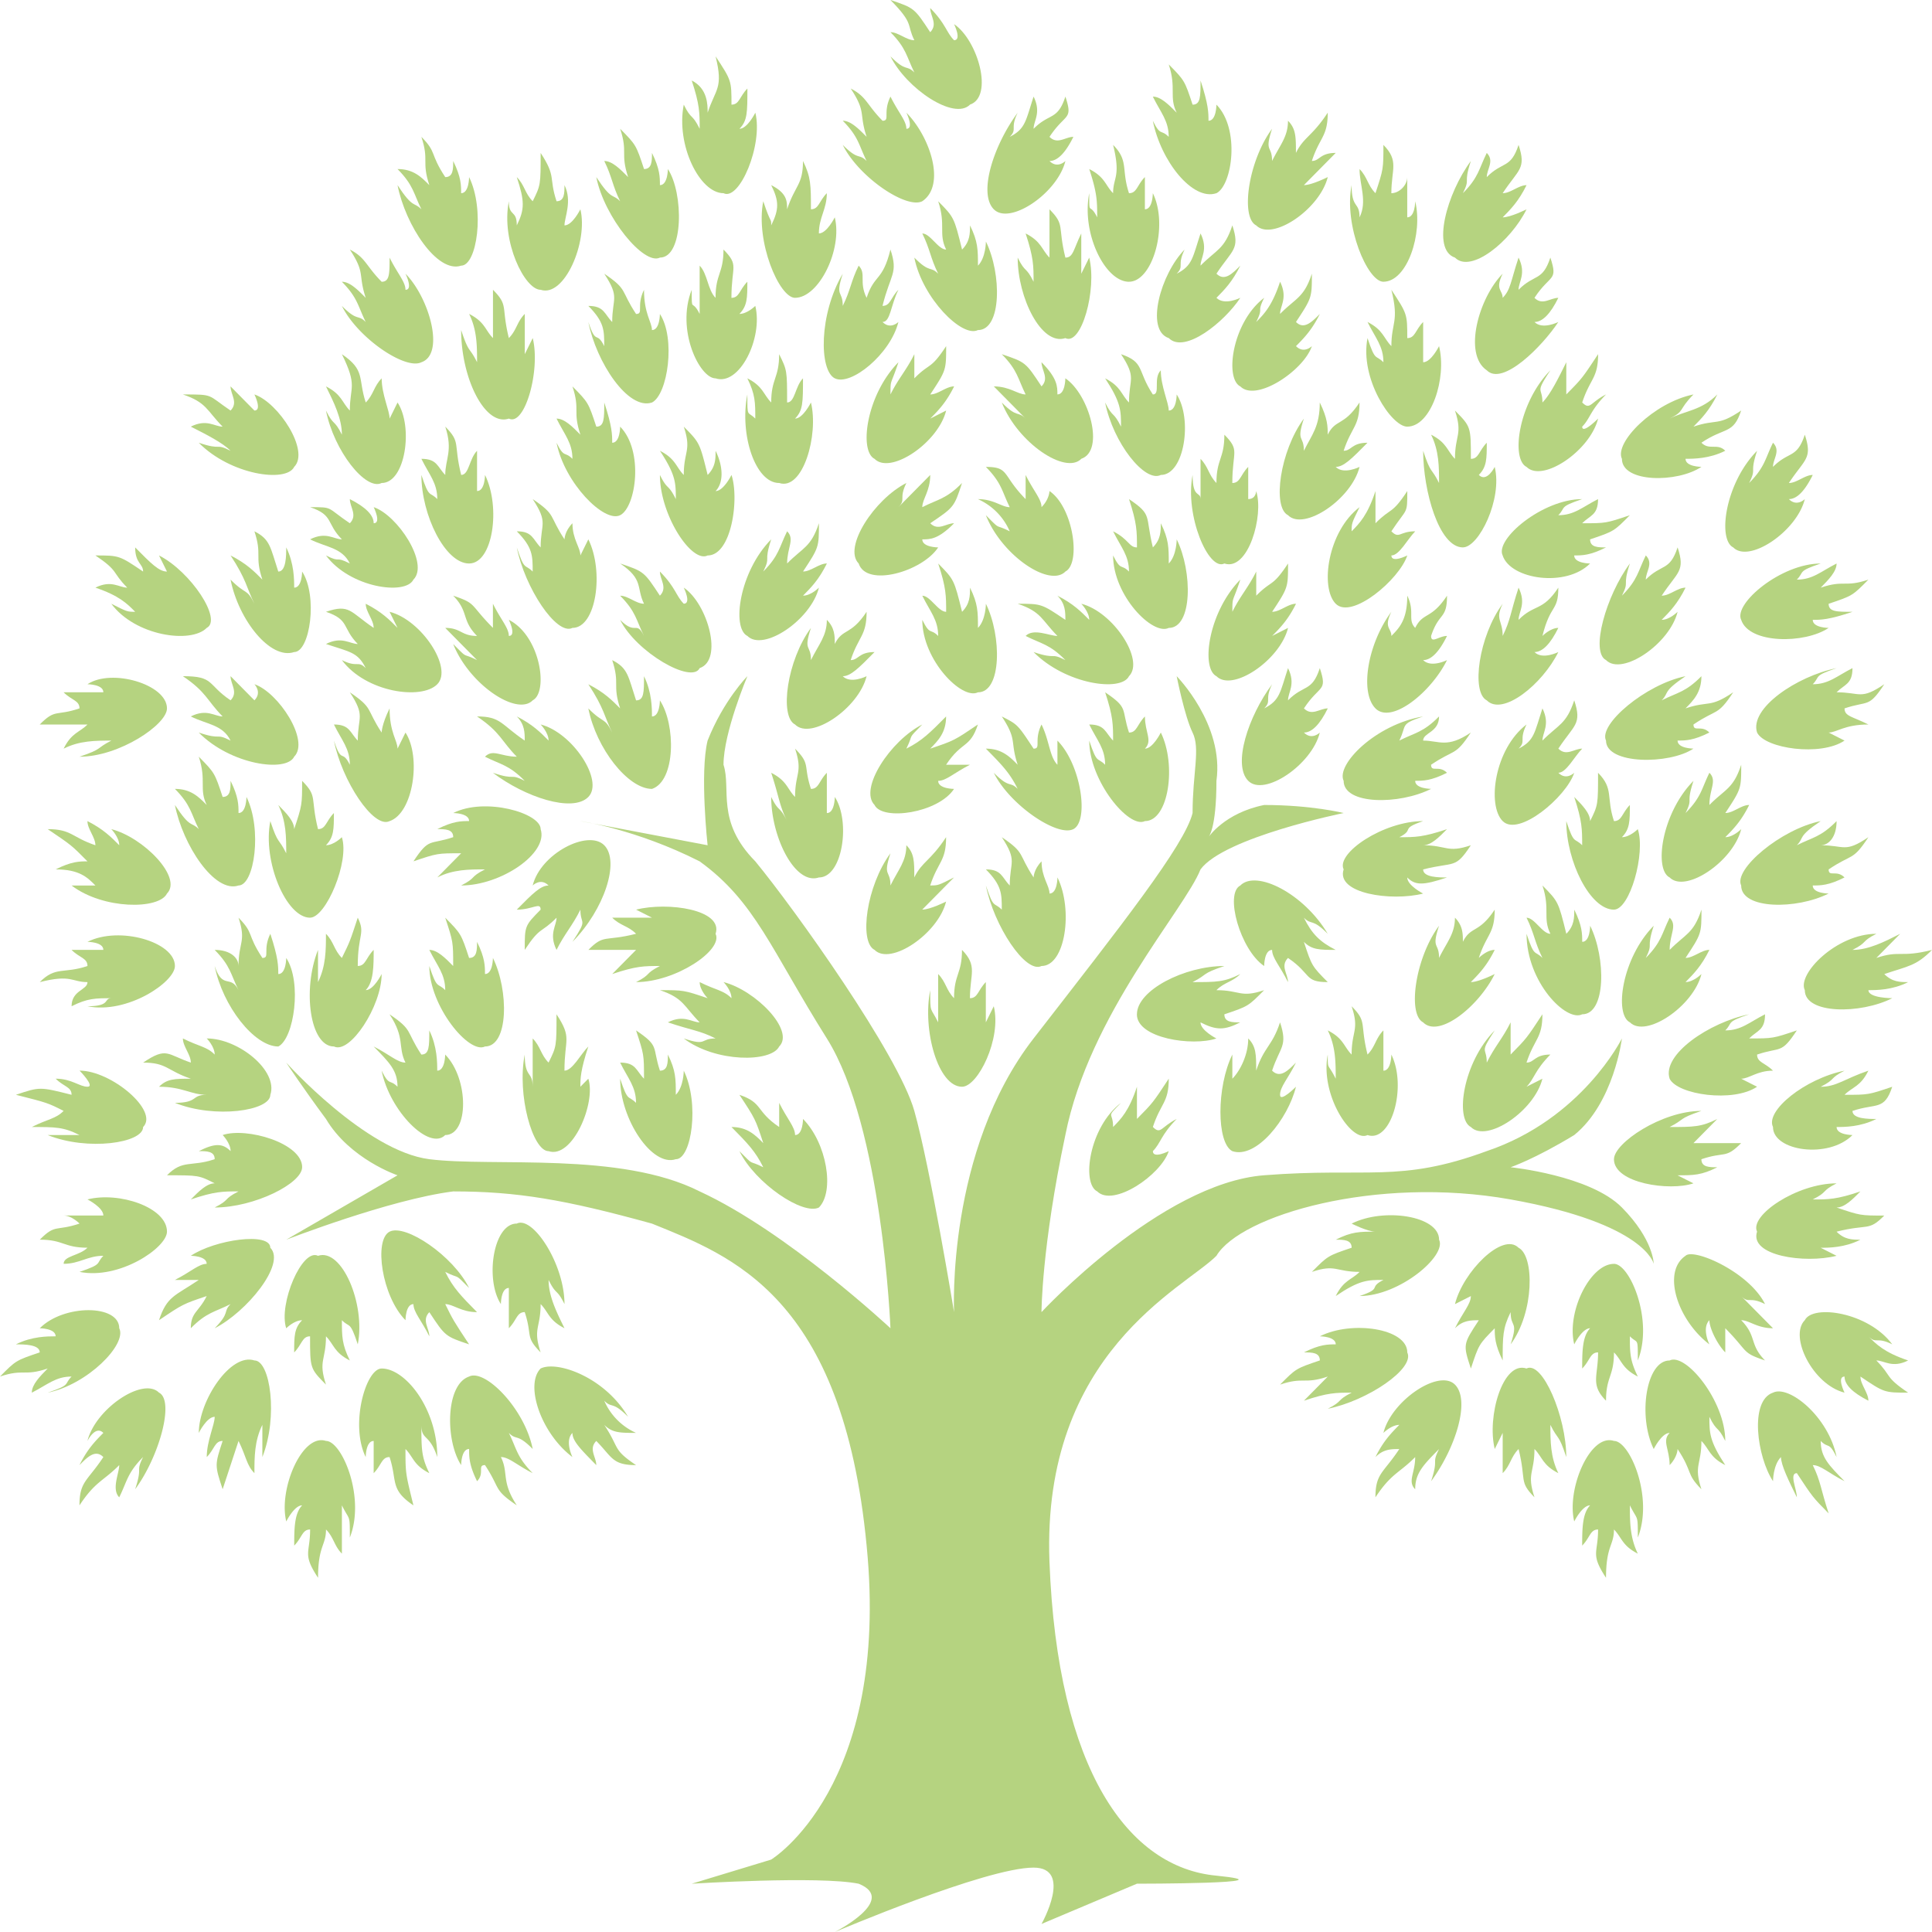 <svg xmlns="http://www.w3.org/2000/svg" width="80" height="80" fill="#b5d380"  fill-rule="evenodd" xmlns:v="https://vecta.io/nano"><path d="M31.934 77s4.938-3 3.951-13c-.988-10.333-5.597-12-8.889-13.333-3.621-1-5.597-1.333-8.23-1.333-2.634.333-6.914 2-6.914 2l4.609-2.667s-1.975-.667-2.963-2.333C12.51 45 11.852 44 11.852 44s3.292 3.667 5.926 4 7.901-.333 11.193 1.333C32.593 51 36.872 55 36.872 55s-.329-8.333-2.634-12-2.963-5.667-5.267-7.333C26.337 34.333 24.033 34 24.033 34l5.267 1s-.329-3 0-4.333C29.959 29 30.947 28 30.947 28s-.988 2.333-.988 3.667c.329 1-.329 2.333 1.317 4 1.646 2 5.926 8 6.584 10.333s1.646 8.333 1.646 8.333-.329-6.667 3.292-11.333 6.255-8 6.584-9.333c0-1.667.329-2.667 0-3.333S48.724 28 48.724 28s1.975 2 1.646 4.333c0 2-.329 2.333-.329 2.333s.658-1 2.304-1.333c1.975 0 3.292.333 3.292.333s-4.938 1-5.926 2.333c-.658 1.667-4.609 6-5.597 11-.988 4.667-.988 7.333-.988 7.333s4.938-5.333 9.218-5.667 5.597.333 9.218-1C65.514 46.333 67.16 43 67.16 43s-.329 2.667-1.975 4c-1.646 1-2.634 1.333-2.634 1.333s3.292.333 4.609 1.667 1.317 2.333 1.317 2.333-.329-1.667-5.926-2.667S51.358 50.333 50.37 52c-1.317 1.333-7.243 4-6.914 12.667s3.292 12.667 6.914 13c3.292.333-3.292.333-3.292.333l-3.951 1.667s1.317-2.333-.329-2.333c-1.975 0-8.23 2.667-8.23 2.667s2.634-1.333.988-2c-1.646-.333-6.914 0-6.914 0l3.292-1zm7.901-32c-.988 0-1.646-2.333-1.317-4 0 1 0 .667.329 1.333v-2c.329.333.329.667.658 1 0-1 .329-1 .329-2 .658.667.329 1 .329 2 .329 0 .329-.333.658-.667v1.667l.329-.667C41.482 43 40.494 45 39.835 45zm3.293-5c-.658.333-1.975-1.667-2.304-3.333.329 1 .329.667.658 1 0-.667 0-1-.658-1.667.658 0 .658.333.988.667 0-1 .329-1-.329-2 .988.667.658.667 1.317 1.667 0 0 0-.333.329-.667 0 .667.329 1 .329 1.333.329 0 .329-.667.329-.667.658 1.333.329 3.667-.659 3.667zm-2.634-11.333c-.658.333-2.304-1.333-2.304-3 .329.667.329.333.658.667 0-.667-.329-1-.658-1.667.329 0 .658.667.988.667 0-.667 0-1-.329-2 .658.667.658.667.988 2 .329-.333.329-.667.329-1 .329.667.329 1 .329 1.667.329-.333.329-1 .329-1 .658 1.333.658 3.667-.329 3.667zm0-15c-.658.333-2.305-1.333-2.634-3 .658.667.658.333.988.667-.329-.667-.329-1-.658-1.667.329 0 .658.667.988.667-.329-.667 0-1-.329-2 .658.667.658.667.988 2 .329-.333.329-.667.329-1 .329.667.329 1 .329 1.667.329-.333.329-1 .329-1 .658 1.333.658 3.667-.329 3.667zm-13.169-3C26.667 11 25.021 9 24.691 7.333c.658 1 .658.667.988 1-.329-.667-.329-1-.658-1.667.329 0 .658.333.988.667-.329-1 0-1-.329-2 .658.667.658.667.988 1.667.329 0 .329-.333.329-.667.329.667.329 1 .329 1.333.329 0 .329-.667.329-.667.658 1 .658 3.667-.329 3.667zM15.803 20c-.659.333-1.975-1.333-2.305-3 .329.667.329.333.659 1 0-.667-.329-1.333-.659-2 .659.333.659.667.988 1 0-1 .329-1-.329-2.333.988.667.658 1 .988 2 .329-.333.329-.667.659-1 0 .667.329 1.333.329 1.667l.329-.667c.658 1 .329 3.333-.658 3.333zm-3.622 7c-.988.333-2.305-1.333-2.634-3 .658.667.658.333.988 1-.329-.667-.329-1-.988-2 .658.333.988.667 1.317 1-.329-1 0-1-.329-2 .659.333.659.667.988 1.667.329 0 .329-.667.329-1 .329.667.329 1.333.329 1.667.329 0 .329-.667.329-.667.658 1 .329 3.333-.329 3.333zm11.523-1c-.658.333-1.975-1.667-2.305-3.333.329 1 .329.667.658 1 0-.667 0-1-.658-1.667.658 0 .658.333.988.667 0-1 .329-1-.329-2 .988.667.658.667 1.317 1.667 0 0 0-.333.329-.667 0 .667.329 1 .329 1.333l.329-.667c.659 1.333.329 3.667-.658 3.667zm24.362-6.333c-.659.333-1.975-1.333-2.305-3 .329.667.329.333.658 1 0-.667 0-1-.658-2 .658.333.658.667.988 1 0-1 .329-1-.329-2 .988.333.658.667 1.317 1.667.329 0 0-.667.329-1 0 .667.329 1.333.329 1.667.329 0 .329-.667.329-.667.658 1 .329 3.333-.658 3.333zM16.132 34c-.658.333-1.975-1.667-2.305-3.333.329 1 .329.333.659 1 0-.667-.329-1-.659-1.667.659 0 .659.333.988.667 0-1 .329-1-.329-2 .988.667.658.667 1.317 1.667 0 0 0-.333.329-1 0 1 .329 1.333.329 1.667l.329-.667c.658 1 .329 3.333-.658 3.667zm10.864-17.333c-.988.333-2.305-1.667-2.634-3.333.329 1 .329.333.658 1 0-.667 0-1-.658-1.667.658 0 .658.333.988.667 0-1 .329-1-.329-2 .988.667.658.667 1.317 1.667.329 0 0-.333.329-1 0 1 .329 1.333.329 1.667.329 0 .329-.667.329-.667.659 1 .329 3.333-.329 3.667z"/><path d="M9.876 36.667C8.889 37 7.572 35 7.243 33.333c.658 1 .658.667.988 1-.329-.667-.329-1-.988-1.667.658 0 .988.333 1.317.667-.329-.667 0-1-.329-2 .658.667.658.667.988 1.667.329 0 .329-.333.329-.667.329.667.329 1 .329 1.333.329 0 .329-.667.329-.667.659 1.333.329 3.667-.329 3.667zm10.206 6.666c-.659.333-2.305-1.667-2.305-3.333.329 1 .329.667.659 1 0-.667-.329-1-.659-1.667.329 0 .659.333.988.667 0-1 0-1-.329-2 .658.667.658.667.988 1.667.329 0 .329-.333.329-.667.329.667.329 1 .329 1.333.329 0 .329-.667.329-.667.658 1.333.658 3.667-.329 3.667zm6.914-10.666c-.988 0-2.305-1.667-2.634-3.333.658.667.658.333.988 1-.329-.667-.329-1-.988-2 .658.333.988.667 1.317 1-.329-1 0-1-.329-2 .659.333.659.667.988 1.667.329 0 .329-.333.329-1 .329.667.329 1.333.329 1.667.329 0 .329-.667.329-.667.659 1 .659 3.333-.329 3.667zM19.095 11c-.988.333-2.305-1.667-2.634-3.333.659 1 .659.667.988 1-.329-.667-.329-1-.988-1.667.659 0 .988.333 1.317.667-.329-1 0-1-.329-2 .658.667.329.667.988 1.667.329 0 .329-.333.329-.667.329.667.329 1 .329 1.333.329 0 .329-.667.329-.667.658 1.333.329 3.667-.329 3.667zm-7.572 32.333c-.988 0-2.305-1.667-2.634-3.333.329 1 .658.333.988 1-.329-.667-.329-1-.988-1.667.658 0 .988.333.988.667 0-1 .329-1 0-2 .658.667.329.667.988 1.667.329 0 0-.333.329-1 .329 1 .329 1.333.329 1.667.329 0 .329-.667.329-.667.658 1 .329 3.333-.329 3.667zm24.691-4c-.658-.333-.329-2.667.658-4-.329 1 0 .667 0 1.333.329-.667.658-1 .658-1.667.329.333.329.667.329 1.333.329-.667.658-.667 1.317-1.667 0 1-.329 1-.659 2 .329 0 .329 0 .988-.333l-1.317 1.333c.329 0 .988-.333.988-.333-.329 1.333-2.305 2.667-2.963 2zm-5.268-13c-.658-.333-.329-2.667.988-4-.329 1 0 .667-.329 1.333.659-.667.659-1 .988-1.667.329.333 0 .667 0 1.333.658-.667.988-.667 1.317-1.667 0 1 0 1-.658 2 .329 0 .658-.333.988-.333-.329.667-.658 1-.988 1.333.329 0 .658-.333.658-.333-.329 1.333-2.305 2.667-2.963 2zm20.741 6c-.658-.667 0-2.667.988-4-.329.667 0 .667-.329 1 .658-.333.658-.667.988-1.667.329.667 0 1 0 1.333.658-.667.988-.333 1.317-1.333.329 1 0 .667-.658 1.667.329.333.658 0 .988 0-.329.667-.658 1-.988 1 .329.333.658 0 .658 0-.329 1.333-2.305 2.667-2.963 2z"/><path d="M67.49 42.333c-.658-.333-.329-2.667.988-4-.329 1 0 .667-.329 1.333.658-.667.658-1 .988-1.667.329.333 0 .667 0 1.333.658-.667.988-.667 1.317-1.667 0 1 0 1-.659 2 .329 0 .659-.333.988-.333-.329.667-.658 1-.988 1.333.329 0 .659-.333.659-.333-.329 1.333-2.305 2.667-2.963 2zM62.222 34c-.658-.667-.329-3 .988-4-.329.667 0 .667-.329 1 .659-.333.659-.667.988-1.667.329.667 0 1 0 1.333.658-.667.988-.667 1.317-1.667.329 1 0 1-.658 2 .329.333.658 0 .988 0-.329.333-.659 1-.988 1 .329.333.658 0 .658 0-.329 1-2.304 2.667-2.963 2zm-16.79 15.333c-.658-.333-.329-2.667.988-3.667-.658.667-.329.333-.329 1 .329-.333.658-.667.988-1.667v1.333c.659-.667.659-.667 1.317-1.667 0 1-.329 1-.658 2 .329.333.329 0 .988-.333-.658.667-.658 1-.988 1.333 0 .333.658 0 .658 0-.329 1-2.305 2.333-2.963 1.667zm21.07-22c-.658-.333 0-2.667.988-4-.329 1 0 .667-.329 1.333.659-.667.659-1 .988-1.667.329.333 0 .667 0 1 .658-.667.988-.333 1.317-1.333.329 1 0 1-.659 2 .329 0 .659-.333.988-.333-.329.667-.659 1-.988 1.333.329 0 .659-.333.659-.333-.329 1.333-2.305 2.667-2.963 2zm-13.169-6c-.659-.333-.329-2.667.658-4-.329 1 0 .667 0 1.333.329-.667.658-1 .658-2 .329.667.329 1 .329 1.333.329-.667.658-.333 1.317-1.333 0 1-.329 1-.658 2 .329 0 .329-.333.988-.333-.659.667-.988 1-1.317 1 .329.333.988 0 .988 0-.329 1.333-2.304 2.667-2.963 2zm6.914-10.666c-.988-.333-.329-2.667.658-4-.329 1 0 .667-.329 1.333.658-.667.658-1 .988-1.667.329.333 0 .667 0 1 .659-.667.988-.333 1.317-1.333.329 1 0 1-.658 2 .329 0 .658-.333.988-.333-.329.667-.658 1-.988 1.333.329 0 .988-.333.988-.333-.658 1.333-2.305 2.667-2.963 2zm1.317 4.666c-.988-.667-.329-3 .658-4-.329.667 0 .667 0 1 .329-.333.329-.667.658-1.667.329.667 0 1 0 1.333.658-.667.988-.333 1.317-1.333.329 1 0 .667-.658 1.667.329.333.658 0 .988 0-.329.667-.658 1-.988 1 .329.333.988 0 .988 0-.658 1-2.305 2.667-2.963 2zM33.91 50c-.659.333-2.634-1-3.292-2.333.658.667.329.333.988.667-.329-.667-.659-1-1.317-1.667.658 0 .988.333 1.317.667-.329-1-.329-1-.988-2 .988.333.658.667 1.646 1.333v-1c.329.667.658 1 .658 1.333.329 0 .329-.667.329-.667.988 1 1.317 3 .659 3.667z"/><path d="M44.115 23.667c-.658.667-2.634-.667-3.292-2.333.659.667.329.333.988.667a2.58 2.58 0 0 0-1.317-1.333c.658 0 .988.333 1.317.333-.329-.667-.329-1-.988-1.667.988 0 .659.333 1.646 1.333v-1c.329.667.658 1 .658 1.333.329-.333.329-.667.329-.667.988.667 1.317 3 .658 3.333zM38.189 8.333c-.658.333-2.634-1-3.292-2.333.658.667.658.333.988.667-.329-.667-.329-1-.988-1.667.329 0 .658.333.988.667-.329-1 0-1-.658-2 .658.333.658.667 1.317 1.333.329 0 0-.333.329-1 .329.667.658 1 .658 1.333.329 0 0-.667 0-.667.988 1 1.646 3 .658 3.667zM22.058 29c-.659.667-2.634-.667-3.292-2.333.658.667.329.333.988.667L18.436 26c.658 0 .658.333 1.317.333-.659-.667-.329-1-.988-1.667.988.333.658.333 1.646 1.333v-1c.329.667.658 1 .658 1.333.329 0 0-.667 0-.667 1.317.667 1.646 3 .988 3.333zm-4.61-14c-.658.333-2.634-1-3.292-2.333.659.667.659.333.988.667-.329-.667-.329-1-.988-1.667.329 0 .659.333.988.667-.329-1 0-1-.658-2 .658.333.658.667 1.317 1.333.329 0 .329-.333.329-1 .329.667.658 1 .658 1.333.329 0 0-.667 0-.667.988 1 1.646 3.333.658 3.667zm26.996 19.333c-.658.333-2.634-1-3.292-2.333.658.667.658.333.988.667-.329-.667-.658-1-1.317-1.667.658 0 .988.333 1.317.667-.329-1 0-1-.658-2C42.14 30 42.14 30 42.798 31c.329 0 0-.333.329-1 .329.667.329 1.333.659 1.667v-1c.988 1 1.317 3.333.658 3.667zm2.305-22.666c-.988 0-1.975-2-1.646-3.667 0 1 0 .333.329 1 0-.667 0-1-.329-2 .658.333.658.667.988 1 0-.667.329-.667 0-2 .658.667.329 1 .658 2 .329 0 .329-.333.658-.667v1.333c.329 0 .329-.667.329-.667.658 1.333 0 3.667-.988 3.667zM21.07 17.333c-.988.333-1.975-1.667-1.975-3.667.329 1 .329.667.659 1.333 0-.667 0-1.333-.329-2 .659.333.659.667.988 1v-2c.658.667.329.667.658 2 .329-.333.329-.667.659-1v1.667l.329-.667c.329 1.333-.329 3.667-.988 3.333zM56.626 47c-.658.333-1.975-1.667-1.646-3.333 0 .667 0 .333.329 1 0-.667 0-1.333-.329-2 .658.333.658.667.988 1 0-1 .329-1 0-2 .658.667.329.667.658 2 .329-.333.329-.667.658-1v1.667c.329 0 .329-.667.329-.667.658 1.333 0 3.667-.988 3.333zm10.205 5.333c.658 0 1.646 2.333.988 4 0-1 0-.667-.329-1 0 .667 0 1 .329 1.667-.658-.333-.658-.667-.988-1 0 1-.329 1-.329 2-.659-.667-.329-1-.329-2-.329 0-.329.333-.658.667 0-.667 0-1.333.329-1.667-.329 0-.658.667-.658.667-.329-1.333.658-3.333 1.646-3.333zm-53.333 7.333c.658 0 1.646 2.333.988 4 0-1 0-.667-.329-1.333v2c-.329-.333-.329-.667-.658-1 0 .667-.329.667-.329 2-.659-1-.329-1-.329-2-.329 0-.329.333-.658.667 0-.667 0-1.333.329-1.667-.329 0-.658.667-.658.667-.329-1.333.658-3.667 1.646-3.333zm53.333 0c.658 0 1.646 2.333.988 4 0-1 0-.667-.329-1.333 0 .667 0 1.333.329 2-.658-.333-.658-.667-.988-1 0 .667-.329.667-.329 2-.659-1-.329-1-.329-2-.329 0-.329.333-.658.667 0-.667 0-1.333.329-1.667-.329 0-.658.667-.658.667-.329-1.333.658-3.667 1.646-3.333zm-60.247-2c.658.333 0 2.667-.988 4 .329-1 0-.667.329-1.333-.658.667-.658 1-.988 1.667-.329-.333 0-1 0-1.333-.658.667-.988.667-1.646 1.667 0-1 .329-1 .988-2-.329-.333-.658 0-.988.333.329-.667.658-1 .988-1.333-.329-.333-.658.333-.658.333.329-1.333 2.305-2.667 2.963-2zm53.663-.332c.659.667 0 2.667-.988 4 .329-1 0-.667.329-1.333-.658.667-.988 1-.988 1.667-.329-.333 0-.667 0-1.333-.658.667-.988.667-1.646 1.667 0-1 .329-1 .988-2-.329 0-.658 0-.988.333.329-.667.659-1 .988-1.333-.329 0-.658.333-.658.333.329-1.333 2.304-2.667 2.963-2zM69.794 52c.329-.333 2.634.667 3.292 2-.658-.333-.658 0-.988-.333L73.416 55c-.658 0-.988-.333-1.317-.333.658.667.329 1 .988 1.667C72.099 56 72.428 56 71.44 55v1c-.329-.333-.658-1-.658-1.333-.329.333 0 1 0 1-1.317-1-1.975-3-.988-3.667zM33.909 36.333c-.988.333-1.975-1.667-1.975-3.333.329.667.329.333.658 1-.329-.667-.329-1-.658-2 .658.333.658.667.988 1 0-1 .329-1 0-2 .658.667.329.667.658 1.667.329 0 .329-.333.658-.667v1.667c.329 0 .329-.667.329-.667.659 1 .329 3.333-.658 3.333zM29.301 23c-.658.333-1.975-1.667-1.975-3.333.329.667.329.333.658 1 0-.667 0-1-.658-2 .658.333.658.667.988 1 0-1 .329-1 0-2 .659.667.659.667.988 2 .329-.333.329-.667.329-1 .329.667.329 1.333 0 1.667.329 0 .659-.667.659-.667.329 1 0 3.333-.988 3.333z"/><path d="M19.424 23.333c-.988 0-1.975-2-1.975-3.667.329 1 .329.667.658 1 0-.667-.329-1-.658-1.667.658 0 .658.333.988.667 0-.667.329-1 0-2 .659.667.329.667.659 2 .329 0 .329-.667.658-1v1.667c.329 0 .329-.667.329-.667.659 1.333.329 3.667-.658 3.667zM17.119 24c-.329.667-2.634.333-3.621-1 .659.333.329 0 .988.333-.329-.667-.988-.667-1.646-1 .658-.333.988 0 1.317 0-.659-.667-.329-1-1.317-1.333.988 0 .658 0 1.646.667.329-.333 0-.667 0-1 .658.333.988.667.988 1 .329 0 0-.667 0-.667.988.333 2.305 2.333 1.646 3zM8.56 26c-.658.667-2.963.333-3.951-1 .658.333.658.333.988.333-.329-.333-.658-.667-1.646-1 .658-.333.988 0 1.317 0-.658-.667-.329-.667-1.317-1.333.988 0 .988 0 1.975.667 0-.333-.329-.333-.329-1 .658.667.988 1 1.317 1L6.584 23c1.317.667 2.634 2.667 1.975 3zm3.621 5.333c-.329.667-2.634.333-3.951-1 .988.333.658 0 1.317.333-.329-.667-.988-.667-1.646-1 .658-.333.988 0 1.317 0-.658-.667-.658-1-1.646-1.667 1.317 0 .988.333 1.975 1 .329-.333 0-.667 0-1l.988 1c.329-.333 0-.667 0-.667.988.333 2.304 2.333 1.646 3zm0-12c-.329.667-2.634.333-3.951-1 .988.333.658 0 1.317.333-.329-.333-.988-.667-1.646-1 .658-.333.988 0 1.317 0-.658-.667-.658-1-1.646-1.333 1.317 0 .988 0 1.975.667.329-.333 0-.667 0-1l.988 1c.329 0 0-.667 0-.667.988.333 2.304 2.333 1.646 3zM67.161 19c-.329-.667 1.317-2.333 2.963-2.667-.658.667-.329.667-.988 1 .659-.333 1.317-.333 1.975-1-.329.667-.659 1-.988 1.333.988-.333.988 0 1.975-.667-.329 1-.658.667-1.646 1.333.329.333.659 0 .988.333-.659.333-1.317.333-1.646.333 0 .333.658.333.658.333-.988.667-3.292.667-3.292-.333zm4.938 17.667C71.77 36 73.745 34.333 75.391 34c-.988.667-.659.667-.988 1 .659-.333.988-.333 1.646-1 0 .667-.329 1-.658 1 .988 0 .988.333 1.975-.333-.658 1-.658.667-1.646 1.333 0 .333.329 0 .658.333-.658.333-.988.333-1.317.333 0 .333.658.333.658.333-1.317.667-3.621.667-3.621-.333zm1.317 10c-.329-.667 1.317-2 2.963-2.333-.658.333-.329.333-.988.667.658 0 .988-.333 1.975-.667-.329.667-.658.667-.988 1 .988 0 .988 0 1.975-.333-.329 1-.658.667-1.646 1 0 .333.658.333.988.333-.658.333-1.317.333-1.646.333 0 .333.658.333.658.333-.988 1-3.292.667-3.292-.333zm1.317 8c.329-.667 2.634-.333 3.621 1-.658-.333-.658 0-.988-.333.329.333.658.667 1.646 1-.659.333-.988 0-1.317 0 .658.667.329.667 1.317 1.333-.988 0-.988 0-1.975-.667 0 .333.329.667.329 1-.658-.333-.988-.667-.988-1-.329 0 0 .667 0 .667-1.317-.333-2.305-2.333-1.646-3zm-1.317 3c.658-.333 2.305 1 2.634 2.667-.329-.667-.329-.333-.658-.667 0 .667.329 1 .988 1.667-.658-.333-.988-.667-1.317-.667.329.667.329 1 .658 2C75.063 62 75.063 62 74.404 61c-.329 0 0 .667 0 1-.329-.667-.658-1.333-.658-1.667-.329.333-.329 1-.329 1-.659-1-.988-3.333 0-3.667zm-4.28-1.333C69.794 56 71.44 58 71.44 59.667c-.329-.667-.329-.333-.658-1 0 .667 0 1 .658 2-.658-.333-.658-.667-.988-1 0 1-.329 1 0 2C69.794 61 70.123 61 69.465 60c0 0 0 .333-.329.667 0-.667-.329-1 0-1.333-.329 0-.659.667-.659.667-.658-1.333-.329-3.667.659-3.667zm-5.926.332c.658-.333 1.646 2 1.646 3.667-.329-1-.329-.667-.658-1.333 0 .667 0 1.333.329 2-.658-.333-.658-.667-.988-1 0 1-.329 1 0 2-.658-.667-.329-.667-.658-2-.329.333-.329.667-.658 1v-1.667l-.329.667c-.329-1.333.329-3.667 1.317-3.333z"/><path d="M59.589 51.333c.329.667-1.646 2.333-3.292 2.333.988-.333.329-.333.988-.667-.658 0-.988 0-1.975.667.329-.667.658-.667.988-1-.988 0-.988-.333-1.975 0 .659-.667.659-.667 1.646-1 0-.333-.329-.333-.658-.333.658-.333.988-.333 1.646-.333-.329 0-.988-.333-.988-.333 1.317-.667 3.621-.333 3.621.667zm-1.317 4.668c.329.667-1.646 2-3.292 2.333.658-.333.329-.333.988-.667-.658 0-.988 0-1.975.333l.988-1c-.988.333-.988 0-1.975.333.658-.667.658-.667 1.646-1 0-.333-.329-.333-.658-.333.658-.333.988-.333 1.317-.333 0-.333-.659-.333-.659-.333 1.317-.667 3.621-.333 3.621.667zm4.609-4.334c.658.333.658 2.667-.329 4 .329-1 0-.667 0-1.333-.329.667-.329 1-.329 2-.329-.667-.329-1-.329-1.333-.658.667-.658.667-.988 1.667-.329-1-.329-1 .329-2-.329 0-.658 0-.988.333.329-.667.658-1 .658-1.333l-.658.333c.329-1.333 1.975-3 2.634-2.333zM66.831 48c0-.667 1.975-2 3.621-2-.988.333-.658.333-1.317.667.988 0 1.317 0 1.975-.333l-.988 1h1.975c-.658.667-.658.333-1.646.667 0 .333.329.333.658.333-.658.333-.988.333-1.646.333l.659.333c-.988.333-3.292 0-3.292-1zm5.926 3c-.329-.667 1.646-2 3.292-2-.658.333-.329.333-.988.667.658 0 .988 0 1.975-.333-.329.333-.658.667-.988.667.988.333.988.333 1.975.333-.658.667-.658.333-1.975.667.329.333.658.333.988.333-.658.333-1.317.333-1.646.333l.658.333c-1.317.333-3.621 0-3.292-1zm-21.728-3.333c-.658-.333-.658-2.667 0-4v1c.329-.333.658-1 .658-1.667.329.333.329.667.329 1.333.329-1 .658-1 .988-2 .329 1 0 1-.329 2 .329.333.659 0 .988-.333-.329.667-.659 1-.659 1.333s.659-.333.659-.333c-.329 1.333-1.646 3-2.634 2.667zM27.984 48c-.988.333-2.305-1.667-2.305-3.333.329 1 .329.667.658 1 0-.667-.329-1-.658-1.667.658 0 .658.333.988.667 0-1 0-1-.329-2 .988.667.658.667.988 1.667.329 0 .329-.333.329-.667.329.667.329 1 .329 1.667.329-.333.329-1 .329-1 .658 1.333.329 3.667-.329 3.667zm-5.268-.333c-.658 0-1.317-2.333-.988-4 0 1 .329.667.329 1.333v-2c.329.333.329.667.658 1 .329-.667.329-.667.329-2 .658 1 .329 1 .329 2.333.329 0 .659-.667.988-1-.329 1-.329 1.333-.329 1.667l.329-.333c.329 1-.659 3.333-1.646 3z"/><path d="M18.436 47c-.659.667-2.305-1-2.634-2.667.329.667.329.333.658.667 0-.667-.329-1-.988-1.667.658.333.988.667 1.317.667-.329-.667 0-1-.659-2 .988.667.659.667 1.317 1.667.329 0 .329-.333.329-1 .329.667.329 1.333.329 1.667.329 0 .329-.667.329-.667.988 1 .988 3.333 0 3.333zm-4.609-3.667c-.988 0-1.317-2.333-.659-4v1.333c.329-.667.329-1.333.329-2 .329.333.329.667.659 1 .329-.667.329-.667.658-1.667.329.667 0 .667 0 2 .329 0 .329-.333.659-.667 0 .667 0 1.333-.329 1.667.329 0 .659-.667.659-.667 0 1.333-1.317 3.333-1.975 3zM12.84 38c-.988 0-1.975-2.333-1.646-4 .329 1 .329.667.658 1.333 0-.667 0-1.333-.329-2 .329.333.658.667.658 1 .329-1 .329-1 .329-2 .658.667.329.667.658 2 .329 0 .329-.333.658-.667 0 .667 0 1-.329 1.333.329 0 .658-.333.658-.333.329 1-.658 3.333-1.317 3.333zm19.424 5.333C31.934 44 29.63 44 28.313 43c.988.333.659 0 1.317 0-.658-.333-.988-.333-1.975-.667.658-.333.988 0 1.317 0-.659-.667-.659-1-1.646-1.333.988 0 .988 0 1.975.333 0 0-.329-.333-.329-.667.658.333.988.333 1.317.667 0-.333-.329-.667-.329-.667 1.317.333 2.963 2 2.305 2.667zm-2.634-4.666c.329.667-1.646 2-3.292 2 .658-.333.329-.333.988-.667-.658 0-.988 0-1.975.333l.988-1h-1.975c.658-.667.658-.333 1.975-.667-.329-.333-.659-.333-.988-.667h1.646l-.658-.333c1.317-.333 3.621 0 3.292 1zM25.021 35c.658.667 0 2.667-1.317 4 .658-1 .329-.667.329-1.333-.329.667-.658 1-.988 1.667-.329-.667 0-1 0-1.333-.659.667-.659.333-1.317 1.333 0-1 0-1 .658-1.667 0-.333-.329 0-.988 0 .658-.667.988-1 1.317-1-.329-.333-.658 0-.658 0 .329-1.333 2.305-2.333 2.963-1.667zm-2.634-.667c.329 1-1.646 2.333-3.292 2.333.658-.333.329-.333.988-.667-.658 0-1.317 0-1.975.333l.988-1c-.988 0-.988 0-1.975.333.658-1 .658-.667 1.646-1 0-.333-.329-.333-.659-.333.659-.333.988-.333 1.317-.333 0-.333-.658-.333-.658-.333 1.317-.667 3.621 0 3.621.667zM24.362 33c-.658.667-2.634 0-3.951-1 .988.333.658 0 1.317.333-.659-.667-.988-.667-1.646-1 .329-.333.658 0 1.317 0-.659-.667-.659-1-1.646-1.667.988 0 .988.333 1.975 1 0-.333 0-.667-.329-1 .658.333.988.667 1.317 1 0-.333-.329-.667-.329-.667 1.317.333 2.634 2.333 1.975 3zm5.597-25c-.988 0-1.975-2-1.646-3.667.329.667.329.333.659 1 0-.667 0-1-.329-2 .659.333.659 1 .659 1.333.329-1 .658-1 .329-2.333.658 1 .658 1 .658 2 .329 0 .329-.333.659-.667 0 1 0 1.333-.329 1.667.329 0 .658-.667.658-.667C31.605 6 30.617 8.333 29.959 8zm-7.572 4c-.658 0-1.646-2-1.317-3.667 0 .667.329.333.329 1 .329-.667.329-1 0-2 .329.333.329.667.659 1 .329-.667.329-.667.329-2 .658 1 .329 1 .658 2 .329 0 .329-.333.329-.667.329.667 0 1.333 0 1.667.329 0 .658-.667.658-.667.329 1.333-.658 3.667-1.646 3.333zm34.897-.333c-.659 0-1.646-2.333-1.317-4 0 1 .329.667.329 1.333.329-.667 0-1.333 0-2 .329.333.329.667.659 1 .329-1 .329-1 .329-2 .658.667.329 1 .329 2 .329 0 .658-.333.658-.667V9c.329 0 .329-.667.329-.667.329 1.333-.329 3.333-1.317 3.333zM50.7 23.333c-.658.333-1.646-2-1.317-3.667 0 1 .329.667.329 1V19c.329.333.329.667.658 1 0-1 .329-1 .329-2 .659.667.329.667.329 2 .329 0 .329-.333.658-.667v1.333c.329 0 .329-.333.329-.333.329 1-.329 3.333-1.317 3z"/><path d="M32.263 20c-.988 0-1.646-2-1.317-3.667 0 1 0 .667.329 1 0-.667 0-1-.329-1.667.658.333.658.667.988 1 0-1 .329-1 .329-2 .329.667.329.667.329 2 .329 0 .329-.667.658-1 0 1 0 1.333-.329 1.667.329 0 .658-.667.658-.667.329 1.333-.329 3.667-1.317 3.333zm28.313 2.667c-.988 0-1.646-2.333-1.646-4 .329 1 .329.667.658 1.333 0-.667 0-1.333-.329-2 .658.333.658.667.988 1 0-1 .329-1 0-2 .659.667.659.667.659 2 .329 0 .329-.333.658-.667 0 .667 0 1-.329 1.333.329.333.658-.333.658-.333.329 1.333-.658 3.333-1.317 3.333zM50.37 8c-.988.333-2.304-1.333-2.634-3 .329.667.329.333.658.667 0-.667-.329-1-.658-1.667.329 0 .658.333.988.667-.329-.667 0-1-.329-2 .658.667.658.667.988 1.667.329 0 .329-.333.329-1 .329 1 .329 1.333.329 1.667.329 0 .329-.667.329-.667.988 1 .658 3.333 0 3.667zM25.679 21.333c-.658.333-2.304-1.333-2.634-3 .329.667.329.333.658.667 0-.667-.329-1-.658-1.667.329 0 .658.333.988.667-.329-1 0-1-.329-2 .658.667.658.667.988 1.667.329 0 .329-.333.329-1 .329 1 .329 1.333.329 1.667.329 0 .329-.667.329-.667.988 1 .658 3.333 0 3.667zM6.914 29.334c0 .667-1.975 2-3.621 2 .988-.333.658-.333 1.317-.667-.658 0-1.317 0-1.975.333.329-.667.658-.667.988-1H1.646c.658-.667.658-.333 1.646-.667 0-.333-.329-.333-.658-.667H4.28c0-.333-.658-.333-.658-.333.988-.667 3.292 0 3.292 1zM7.243 40c0 .667-1.975 2-3.621 1.667.988 0 .658-.333.988-.333-.658 0-.988 0-1.646.333 0-.667.658-.667.658-1-.658 0-.658-.333-1.975 0 .658-.667.988-.333 1.975-.667 0-.333-.329-.333-.658-.667H4.28C4.28 39 3.622 39 3.622 39c1.317-.667 3.621 0 3.621 1zm-.329-3c-.329.667-2.634.667-3.951-.333h.988c-.33-.334-.659-.667-1.646-.667.658-.333.988-.333 1.317-.333C2.963 35 2.963 35 1.975 34.333c.988 0 .988.333 1.975.667 0-.333-.329-.667-.329-1 .658.333.988.667 1.317 1 0-.333-.329-.667-.329-.667 1.317.333 2.963 2 2.305 2.667zm-.988 9.667c0 .667-2.305 1-3.951.333h1.317c-.658-.333-.988-.333-1.975-.333.658-.333.988-.333 1.317-.667-.658-.333-.658-.333-1.975-.667.988-.333.988-.333 2.305 0 0-.333-.329-.333-.658-.667.658 0 .988.333 1.317.333s-.329-.667-.329-.667c1.317 0 3.292 1.667 2.634 2.333zm5.268-1.334c0 .667-2.305 1-3.951.333.988 0 .658-.333 1.317-.333-.658 0-.988-.333-1.975-.333.329-.333.658-.333 1.317-.333-.988-.333-.988-.667-1.975-.667.988-.667.988-.333 1.975 0 0-.333-.329-.667-.329-1 .658.333.988.333 1.317.667 0-.333-.329-.667-.329-.667 1.317 0 2.963 1.333 2.634 2.333zm1.316 3C12.51 49 10.535 50 8.889 50c.658-.333.329-.333.988-.667-.658 0-.988 0-1.975.333.329-.333.658-.667.988-.667-.658-.333-.658-.333-1.975-.333.658-.667.988-.333 1.975-.667 0-.333-.329-.333-.658-.333.658-.333.988-.333 1.317 0 0-.333-.329-.667-.329-.667.988-.333 3.292.333 3.292 1.333zm-5.596 2.666c0 .667-1.975 2-3.621 1.667.988-.333.658-.333.988-.667-.658 0-.988.333-1.646.333 0-.333.658-.333.988-.667-.988 0-.988-.333-1.975-.333.658-.667.658-.333 1.646-.667 0 0-.329-.333-.658-.333H4.28c0-.333-.658-.667-.658-.667 1.317-.333 3.292.333 3.292 1.333zM4.938 55c.329.667-1.317 2.333-2.963 2.667.988-.333.658-.333.988-.667-.658 0-.988.333-1.646.667 0-.333.329-.667.658-1C.988 57 .988 56.667 0 57c.658-.667.658-.667 1.646-1 0-.333-.658-.333-.988-.333.658-.333 1.317-.333 1.646-.333 0-.333-.658-.333-.658-.333.988-1 3.292-1 3.292 0zm6.256-3.333c.659.667-.988 2.667-2.305 3.333.658-.667.329-.667.658-1-.658.333-.988.333-1.646 1 0-.667.329-.667.658-1.333-.988.333-.988.333-1.975 1 .329-1 .658-1 1.646-1.667h-.988c.658-.333.988-.667 1.317-.667C8.56 52 7.901 52 7.901 52c.988-.667 3.292-1 3.292-.333zm-.659 4.666c.658 0 .988 2.333.329 4V59c-.329.667-.329 1.333-.329 2-.329-.333-.329-.667-.658-1.333l-.658 2c-.329-1-.329-1 0-2-.329 0-.329.333-.658.667 0-.667.329-1.333.329-1.667-.329 0-.658.667-.658.667 0-1.333 1.317-3.333 2.305-3zM13.169 52c.988-.333 1.975 2 1.646 3.667-.329-1-.329-.667-.658-1 0 .667 0 1 .329 1.667-.658-.333-.658-.667-.988-1 0 1-.329 1 0 2-.659-.667-.659-.667-.659-2-.329 0-.329.333-.658.667 0-.667 0-1 .329-1.333-.329 0-.658.333-.658.333-.329-1 .658-3.333 1.317-3zm2.963-1c.659-.333 2.634 1 3.292 2.333-.658-.667-.329-.333-.988-.667.329.667.659 1 1.317 1.667-.658 0-.988-.333-1.317-.333.329.667.329.667.988 1.667-.988-.333-.988-.333-1.646-1.333-.329.333 0 .667 0 1-.329-.667-.658-1-.658-1.333-.329 0-.329.667-.329.667-.988-1-1.317-3.333-.659-3.667z"/><path d="M21.399 50.666c.658-.333 1.975 1.667 1.975 3.333-.329-.667-.329-.333-.658-1 0 .667.329 1.333.658 2-.658-.333-.658-.667-.988-1 0 1-.329 1 0 2-.658-.667-.329-.667-.658-1.667-.329 0-.329.333-.658.667v-1.667c-.329 0-.329.667-.329.667-.659-1-.329-3.333.658-3.333zm-5.596 6.001c.988 0 2.304 1.667 2.304 3.667-.329-1-.658-.667-.658-1.333 0 1 0 1.333.329 2-.658-.333-.658-.667-.988-1 0 1 0 1 .329 2.333-.988-.667-.659-1-.988-2-.329 0-.329.333-.658.667v-1.333c-.329 0-.329.667-.329.667-.659-1.333 0-3.667.658-3.667zm3.621.333c.659-.333 2.305 1.333 2.634 3-.658-.667-.658-.333-.988-.667.329.667.329 1 .988 1.667-.658-.333-.988-.667-1.317-.667.329.667 0 1 .659 2-.988-.667-.659-.667-1.317-1.667-.329 0 0 .333-.329.667-.329-.667-.329-1-.329-1.333-.329 0-.329.667-.329.667-.658-1-.658-3.333.329-3.667zm2.963-.333c.658-.333 2.634.333 3.621 2-.659-.667-.659-.333-.988-.667a2.58 2.58 0 0 0 1.317 1.333c-.658 0-.988 0-1.317-.333.659 1 .329 1 1.317 1.667-.988 0-.988-.333-1.646-1-.329.333 0 .667 0 1-.658-.667-.988-1-.988-1.333-.329.333 0 1 0 1-1.317-1-1.975-3-1.317-3.667zm49.382-34c-.658-.333-.329-2.667.988-4-.329 1 0 .667-.329 1.333.658-.667.658-1 .988-1.667.329.333 0 .667 0 1 .658-.667.988-.333 1.317-1.333.329 1 0 1-.659 2 .329 0 .659-.333.988-.333-.329.667-.659 1-.988 1 .329.333.659 0 .659 0-.329 1.333-2.305 2.667-2.963 2zm-30.617-14c-.658-.667 0-2.667.988-4-.329.667 0 .667-.329 1 .658-.333.658-.667.988-1.667.329.667 0 1 0 1.333.659-.667.988-.333 1.317-1.333.329 1 0 .667-.658 1.667.329.333.658 0 .988 0-.329.667-.658 1-.988 1 .329.333.658 0 .658 0-.329 1.333-2.305 2.667-2.963 2zm10.864.666c-.658-.333-.329-2.667.658-4-.329 1 0 .667 0 1.333.329-.667.659-1 .659-1.667.329.333.329.667.329 1.333.329-.667.658-.667 1.317-1.667 0 1-.329 1-.658 2 .329 0 .329-.333.988-.333l-1.317 1.333c.329 0 .988-.333.988-.333-.329 1.333-2.305 2.667-2.963 2zm11.194 10c-.658-.333-.329-2.667.988-4-.658 1-.329.667-.329 1.333.329-.333.658-1 .988-1.667v1.333c.658-.667.658-.667 1.317-1.667 0 1-.329 1-.658 2 .329.333.329 0 .988-.333-.658.667-.658 1-.988 1.333 0 .333.658-.333.658-.333-.329 1.333-2.304 2.667-2.963 2zM51.358 16c-.658-.333-.329-2.667.988-3.667-.329.667 0 .333-.329 1 .329-.333.658-.667.988-1.667.329.667 0 1 0 1.333.658-.667.988-.667 1.317-1.667 0 1 0 1-.658 2 .329.333.658 0 .988-.333-.329.667-.658 1-.988 1.333.329.333.658 0 .658 0-.329 1-2.304 2.333-2.963 1.667zm-15.144 3c-.658-.333-.329-2.667.988-4-.329 1-.329.667-.329 1.333.329-.667.659-1 .988-1.667v1c.658-.667.658-.333 1.317-1.333 0 1 0 1-.658 2 .329 0 .658-.333.988-.333-.329.667-.658 1-.988 1.333l.658-.333c-.329 1.333-2.305 2.667-2.963 2zm14.157 9c-.658-.333-.329-2.667.988-4-.329 1-.329.667-.329 1.333.329-.667.658-1 .988-1.667v1c.658-.667.658-.333 1.317-1.333 0 1 0 1-.658 2 .329 0 .658-.333.988-.333-.329.667-.659 1-.988 1.333l.658-.333c-.329 1.333-2.304 2.667-2.963 2zm6.584 1.333c-.658-.667-.329-2.667.659-4-.329.667 0 .667 0 1 .329-.333.658-.667.658-1.667.329.667 0 1 .329 1.333.329-.667.658-.333 1.317-1.333 0 1-.329.667-.659 1.667 0 .333.329 0 .659 0-.329.667-.659 1-.988 1 .329.333.988 0 .988 0-.659 1.333-2.304 2.667-2.963 2zm12.181 7c-.659-.333-.329-2.667.988-4-.329 1 0 .667-.329 1.333.658-.667.658-1 .988-1.667.329.333 0 .667 0 1.333.659-.667.988-.667 1.317-1.667 0 1 0 1-.658 2 .329 0 .658-.333.988-.333-.329.667-.658 1-.988 1.333.329 0 .658-.333.658-.333-.329 1.333-2.304 2.667-2.963 2zm-10.206 6c-.658-.333-.329-2.667.658-4-.329 1 0 .667 0 1.333.329-.667.658-1 .658-1.667.329.333.329.667.329 1 .329-.667.658-.333 1.317-1.333 0 1-.329 1-.658 2 0 0 .329-.333.658-.333-.329.667-.658 1-.988 1.333.329 0 .988-.333.988-.333-.658 1.333-2.304 2.667-2.963 2z"/><path d="M69.136 44.667c-.329-1 1.646-2.333 3.292-2.667-.988.333-.658.333-.988.667.659 0 .988-.333 1.646-.667 0 .667-.329.667-.658 1 .988 0 .988 0 1.975-.333-.658 1-.658.667-1.646 1 0 .333.329.333.658.667-.658 0-.988.333-1.317.333l.658.333c-.988.667-3.292.333-3.621-.333zm3.621-14.334c-.329-1 1.646-2.333 3.292-2.667-.988.333-.658.333-.988.667.658 0 .988-.333 1.646-.667 0 .667-.329.667-.658 1 .988 0 .988.333 1.975-.333-.658 1-.658.667-1.646 1 0 .333.329.333.988.667-.988 0-1.317.333-1.646.333l.658.333c-.988.667-3.292.333-3.621-.333zm-6.255.334C66.173 30 68.148 28.333 69.794 28c-.988.667-.658.667-.988 1 .659-.333.988-.333 1.646-1 0 .667-.329 1-.658 1.333.988-.333.988 0 1.975-.667-.658 1-.658.667-1.646 1.333 0 .333.329 0 .658.333-.658.333-.988.333-1.317.333 0 .333.658.333.658.333-.988.667-3.621.667-3.621-.333zm5.597-5c-.329-.667 1.646-2.333 3.292-2.333-.988.333-.659.333-.988.667.659 0 .988-.333 1.646-.667 0 .333-.329.667-.658 1 .988-.333.988 0 1.975-.333-.658.667-.658.667-1.646 1 0 .333.329.333.988.333-.988.333-1.317.333-1.646.333 0 .333.658.333.658.333-.988.667-3.292.667-3.621-.333zM74.733 41c-.329-.667 1.317-2.333 2.963-2.333-.658.333-.329.333-.988.667.658 0 1.317-.333 1.975-.667l-.988 1c.988-.333.988 0 2.305-.333-.658.667-.988.667-1.975 1 .329.333.659.333.988.333-.658.333-1.317.333-1.646.333 0 .333.988.333.988.333C77.037 42 74.733 42 74.733 41zm-13.828 5.667c-.658-.333-.329-2.667.988-4-.658 1-.329.667-.329 1.333.329-.667.658-1 .988-1.667v1.333C63.21 43 63.21 43 63.868 42c0 1-.329 1-.659 2 .329 0 .329-.333.988-.333-.658.667-.658 1-.988 1.333l.659-.333c-.329 1.333-2.305 2.667-2.963 2zM32.922 30c-.658-.333-.329-2.667.658-4-.329 1 0 .667 0 1.333.329-.667.658-1 .658-1.667.329.333.329.667.329 1 .329-.667.658-.333 1.317-1.333 0 1-.329 1-.659 2 .329 0 .329-.333.988-.333-.659.667-.988 1-1.317 1 .329.333.988 0 .988 0-.329 1.333-2.305 2.667-2.963 2zm14.156 12c0-1 1.975-2 3.621-2-.988.333-.658.333-1.317.667.988 0 1.317 0 1.975-.333-.329.333-.658.333-.988.667.988 0 .988.333 1.975 0-.658.667-.658.667-1.646 1 0 .333.329.333.658.333-.658.333-.988.333-1.646 0 0 .333.658.667.658.667-.988.333-3.292 0-3.292-1zm4.28-5.333c.658-.667 2.634.333 3.621 2-.659-.667-.659-.333-.988-.667.329.667.658 1 1.317 1.333-.659 0-.988 0-1.317-.333.329 1 .329 1 .988 1.667-.988 0-.659-.333-1.646-1-.329.333 0 .667 0 1-.329-.667-.658-1-.658-1.333-.329 0-.329.667-.329.667-.988-.667-1.646-3-.988-3.333zm4.28-.667c-.329-.667 1.646-2 3.292-2-.988.333-.329.333-.988.667.658 0 .988 0 1.975-.333-.329.333-.658.667-.988.667.988 0 .988.333 1.975 0-.658 1-.658.667-1.975 1 0 .333.659.333.988.333-.988.333-1.317.333-1.646 0 0 .333.658.667.658.667-1.317.333-3.621 0-3.292-1zm0-3.667c-.329-.667 1.317-2.333 3.292-2.667-.988.333-.658.333-.988 1 .658-.333.988-.333 1.646-1 0 .667-.659.667-.659 1 .659 0 .988.333 1.975-.333-.659 1-.659.667-1.646 1.333 0 .333.329 0 .658.333-.658.333-.988.333-1.317.333 0 .333.659.333.659.333-1.317.667-3.621.667-3.621-.333zM65.515 42c-.658.333-2.304-1.333-2.304-3.333.329 1 .329.667.658 1-.329-.667-.329-1-.658-1.667.329 0 .658.667.988.667-.329-.667 0-1-.329-2 .658.667.658.667.988 2 .329-.333.329-.667.329-1 .329.667.329 1 .329 1.333.329 0 .329-.667.329-.667.658 1.333.658 3.667-.329 3.667zm1.316-4.333c-.988 0-1.975-2-1.975-3.667.329 1 .329.667.658 1 0-.667 0-1-.329-2 .329.333.658.667.658 1 .329-.667.329-.667.329-2 .659.667.329 1 .659 2 .329 0 .329-.333.658-.667 0 .667 0 1-.329 1.333.329 0 .658-.333.658-.333.329 1-.329 3.333-.988 3.333zM62.222 23c-.329-.667 1.646-2.333 3.292-2.333-.988.333-.658.333-.988.667.658 0 .988-.333 1.646-.667 0 .667-.329.667-.659 1 .988 0 .988 0 1.975-.333-.658.667-.658.667-1.646 1 0 .333.329.333.659.333-.659.333-.988.333-1.317.333 0 .333.658.333.658.333-.988 1-3.292.667-3.621-.333z"/><path d="M61.564 29c-.658-.333-.329-2.667.659-4-.329.667 0 .667 0 1.333.329-.667.329-1 .658-2 .329.667 0 1 0 1.333.658-.667.988-.333 1.646-1.333 0 1-.329.667-.658 2 0 0 .329-.333.658-.333-.329.667-.658 1-.988 1 .329.333.988 0 .988 0-.658 1.333-2.305 2.667-2.963 2zm-6.255-4c-.658-.667-.329-3 .988-4-.329.667-.329.667-.329 1 .329-.333.658-.667.988-1.667v1.333c.658-.667.658-.333 1.317-1.333 0 1 0 .667-.659 1.667.329.333.329 0 .988 0-.329.333-.658 1-.988 1 0 .333.659 0 .659 0-.329 1-2.305 2.667-2.963 2zm2.963-7.333c-.658 0-1.975-2-1.646-3.667.329 1 .329.667.658 1 0-.667-.329-1-.658-1.667.658.333.658.667.988 1 0-1 .329-1 0-2.333.658 1 .658 1 .658 2 .329 0 .329-.333.658-.667V15c.329 0 .658-.667.658-.667.329 1.333-.329 3.333-1.317 3.333zM48.395 14c-.988-.333-.329-2.667.658-3.667-.329.667 0 .667-.329 1 .658-.333.658-.667.988-1.667.329.667 0 1 0 1.333.658-.667.988-.667 1.317-1.667.329 1 0 1-.658 2 .329.333.658 0 .988-.333-.329.667-.658 1-.988 1.333.329.333.988 0 .988 0-.658 1-2.304 2.333-2.963 1.667zm-4.28 0c-.988.333-1.975-1.667-1.975-3.333.329.667.329.333.658 1 0-.667 0-1-.329-2 .658.333.658.667.988 1v-2c.658.667.329.667.658 2 .329 0 .329-.333.658-1v1.667l.329-.667c.329 1.333-.329 3.667-.988 3.333zm-3.95-9.667c-.658.667-2.634-.667-3.292-2 .658.667.658.333.988.667-.329-.667-.329-1-.988-1.667.329 0 .658.333.988.333C37.531 1 37.86 1 36.872 0c.988.333.988.333 1.646 1.333.329-.333 0-.667 0-1 .658.667.658 1 .988 1.333.329 0 0-.667 0-.667.988.667 1.646 3 .658 3.333zm-3.951 29c-.658-.667.658-2.667 1.975-3.333-.659.667-.329.333-.659 1 .659-.333.988-.667 1.646-1.333 0 .667-.329 1-.658 1.333.988-.333.988-.333 1.975-1-.329 1-.658.667-1.317 1.667h.988c-.658.333-.988.667-1.317.667 0 .333.658.333.658.333-.658 1-2.963 1.333-3.292.667zM48.395 26c-.658.333-2.304-1.333-2.304-3 .329.667.329.333.658.667 0-.667-.329-1-.658-1.667.658.333.658.667.988.667 0-.667 0-1-.329-2 .988.667.658.667.988 2 .329-.333.329-.667.329-1 .329.667.329 1 .329 1.667.329-.333.329-1 .329-1 .659 1.333.659 3.667-.329 3.667z"/><path d="M47.408 34c-.659.333-2.305-1.667-2.305-3.333.329 1 .329.667.658 1 0-.667-.329-1-.658-1.667.658 0 .658.333.988.667 0-.667 0-1-.329-2 .988.667.658.667.988 1.667.329 0 .329-.333.659-.667 0 .667.329 1 0 1.333.329 0 .658-.667.658-.667.658 1.333.329 3.667-.658 3.667zm-.659-6c-.329.667-2.634.333-3.951-1 .988.333.659 0 1.317.333-.658-.667-.988-.667-1.646-1 .329-.333.988 0 1.317 0-.659-.667-.659-1-1.646-1.333.988 0 .988 0 1.975.667 0-.333 0-.667-.329-1 .658.333.988.667 1.317 1 0-.333-.329-.667-.329-.667 1.317.333 2.634 2.333 1.975 3zm-11.193-4.667c-.658-.667.658-2.667 1.975-3.333-.329.667 0 .667-.329 1l1.317-1.333c0 .667-.329 1-.329 1.333.658-.333.988-.333 1.646-1-.329 1-.329 1-1.317 1.667.329.333.658 0 .988 0-.658.667-.988.667-1.317.667 0 .333.658.333.658.333-.658 1-2.963 1.667-3.292.667zM44.774 19c-.658.667-2.634-.667-3.292-2.333.658.667.658.333.988.667L41.152 16c.659 0 .988.333 1.317.333-.329-.667-.329-1-.988-1.667.988.333.988.333 1.646 1.333.329-.333 0-.667 0-1 .658.667.658 1 .658 1.333.329 0 .329-.667.329-.667.988.667 1.646 3 .658 3.333zm-26.667 9.333c-.658.667-2.963.333-3.951-1 .658.333.658 0 .988.333-.329-.667-.658-.667-1.646-1 .659-.333.988 0 1.317 0-.658-.667-.329-1-1.317-1.333.988-.333.988 0 1.975.667 0-.333-.329-.667-.329-1 .659.333.988.667 1.317 1l-.329-.667c1.317.333 2.634 2.333 1.975 3zm10.864-.666c-.329.667-2.634-.667-3.292-2 .658.667.658 0 .988.667-.329-.667-.329-1-.988-1.667.329 0 .658.333.988.333-.329-.667 0-1-.988-1.667.988.333.988.333 1.646 1.333.329-.333 0-.667 0-1 .659.667.659 1 .988 1.333.329 0 0-.667 0-.667.988.667 1.646 3 .658 3.333zm.659-12c-.658 0-1.646-2-.988-3.667 0 1 0 .333.329 1v-2c.329.333.329 1 .658 1.333 0-1 .329-1 .329-2 .659.667.329.667.329 2 .329 0 .329-.333.659-.667 0 .667 0 1-.329 1.333.329 0 .658-.333.658-.333.329 1.333-.658 3.333-1.646 3zm3.292-3.334c-.658 0-1.646-2.333-1.317-4 .329 1 .329.667.329 1 .329-.667.329-1 0-1.667.658.333.658.667.658 1 .329-1 .658-1 .658-2 .329.667.329 1 .329 2 .329 0 .329-.333.658-.667 0 .667-.329 1-.329 1.667.329 0 .658-.667.658-.667.329 1.333-.658 3.333-1.646 3.333zm1.646 3.334c-.658-.333-.658-2.667.329-4.333-.329 1 0 .667 0 1.333.329-.667.329-1 .658-1.667.329.333 0 .667.329 1.333.329-1 .659-.667.988-2 .329 1 0 1-.329 2.333.329 0 .329-.333.658-.667-.329.667-.329 1.333-.658 1.333.329.333.658 0 .658 0-.329 1.333-1.975 2.667-2.634 2.333z"/></svg>